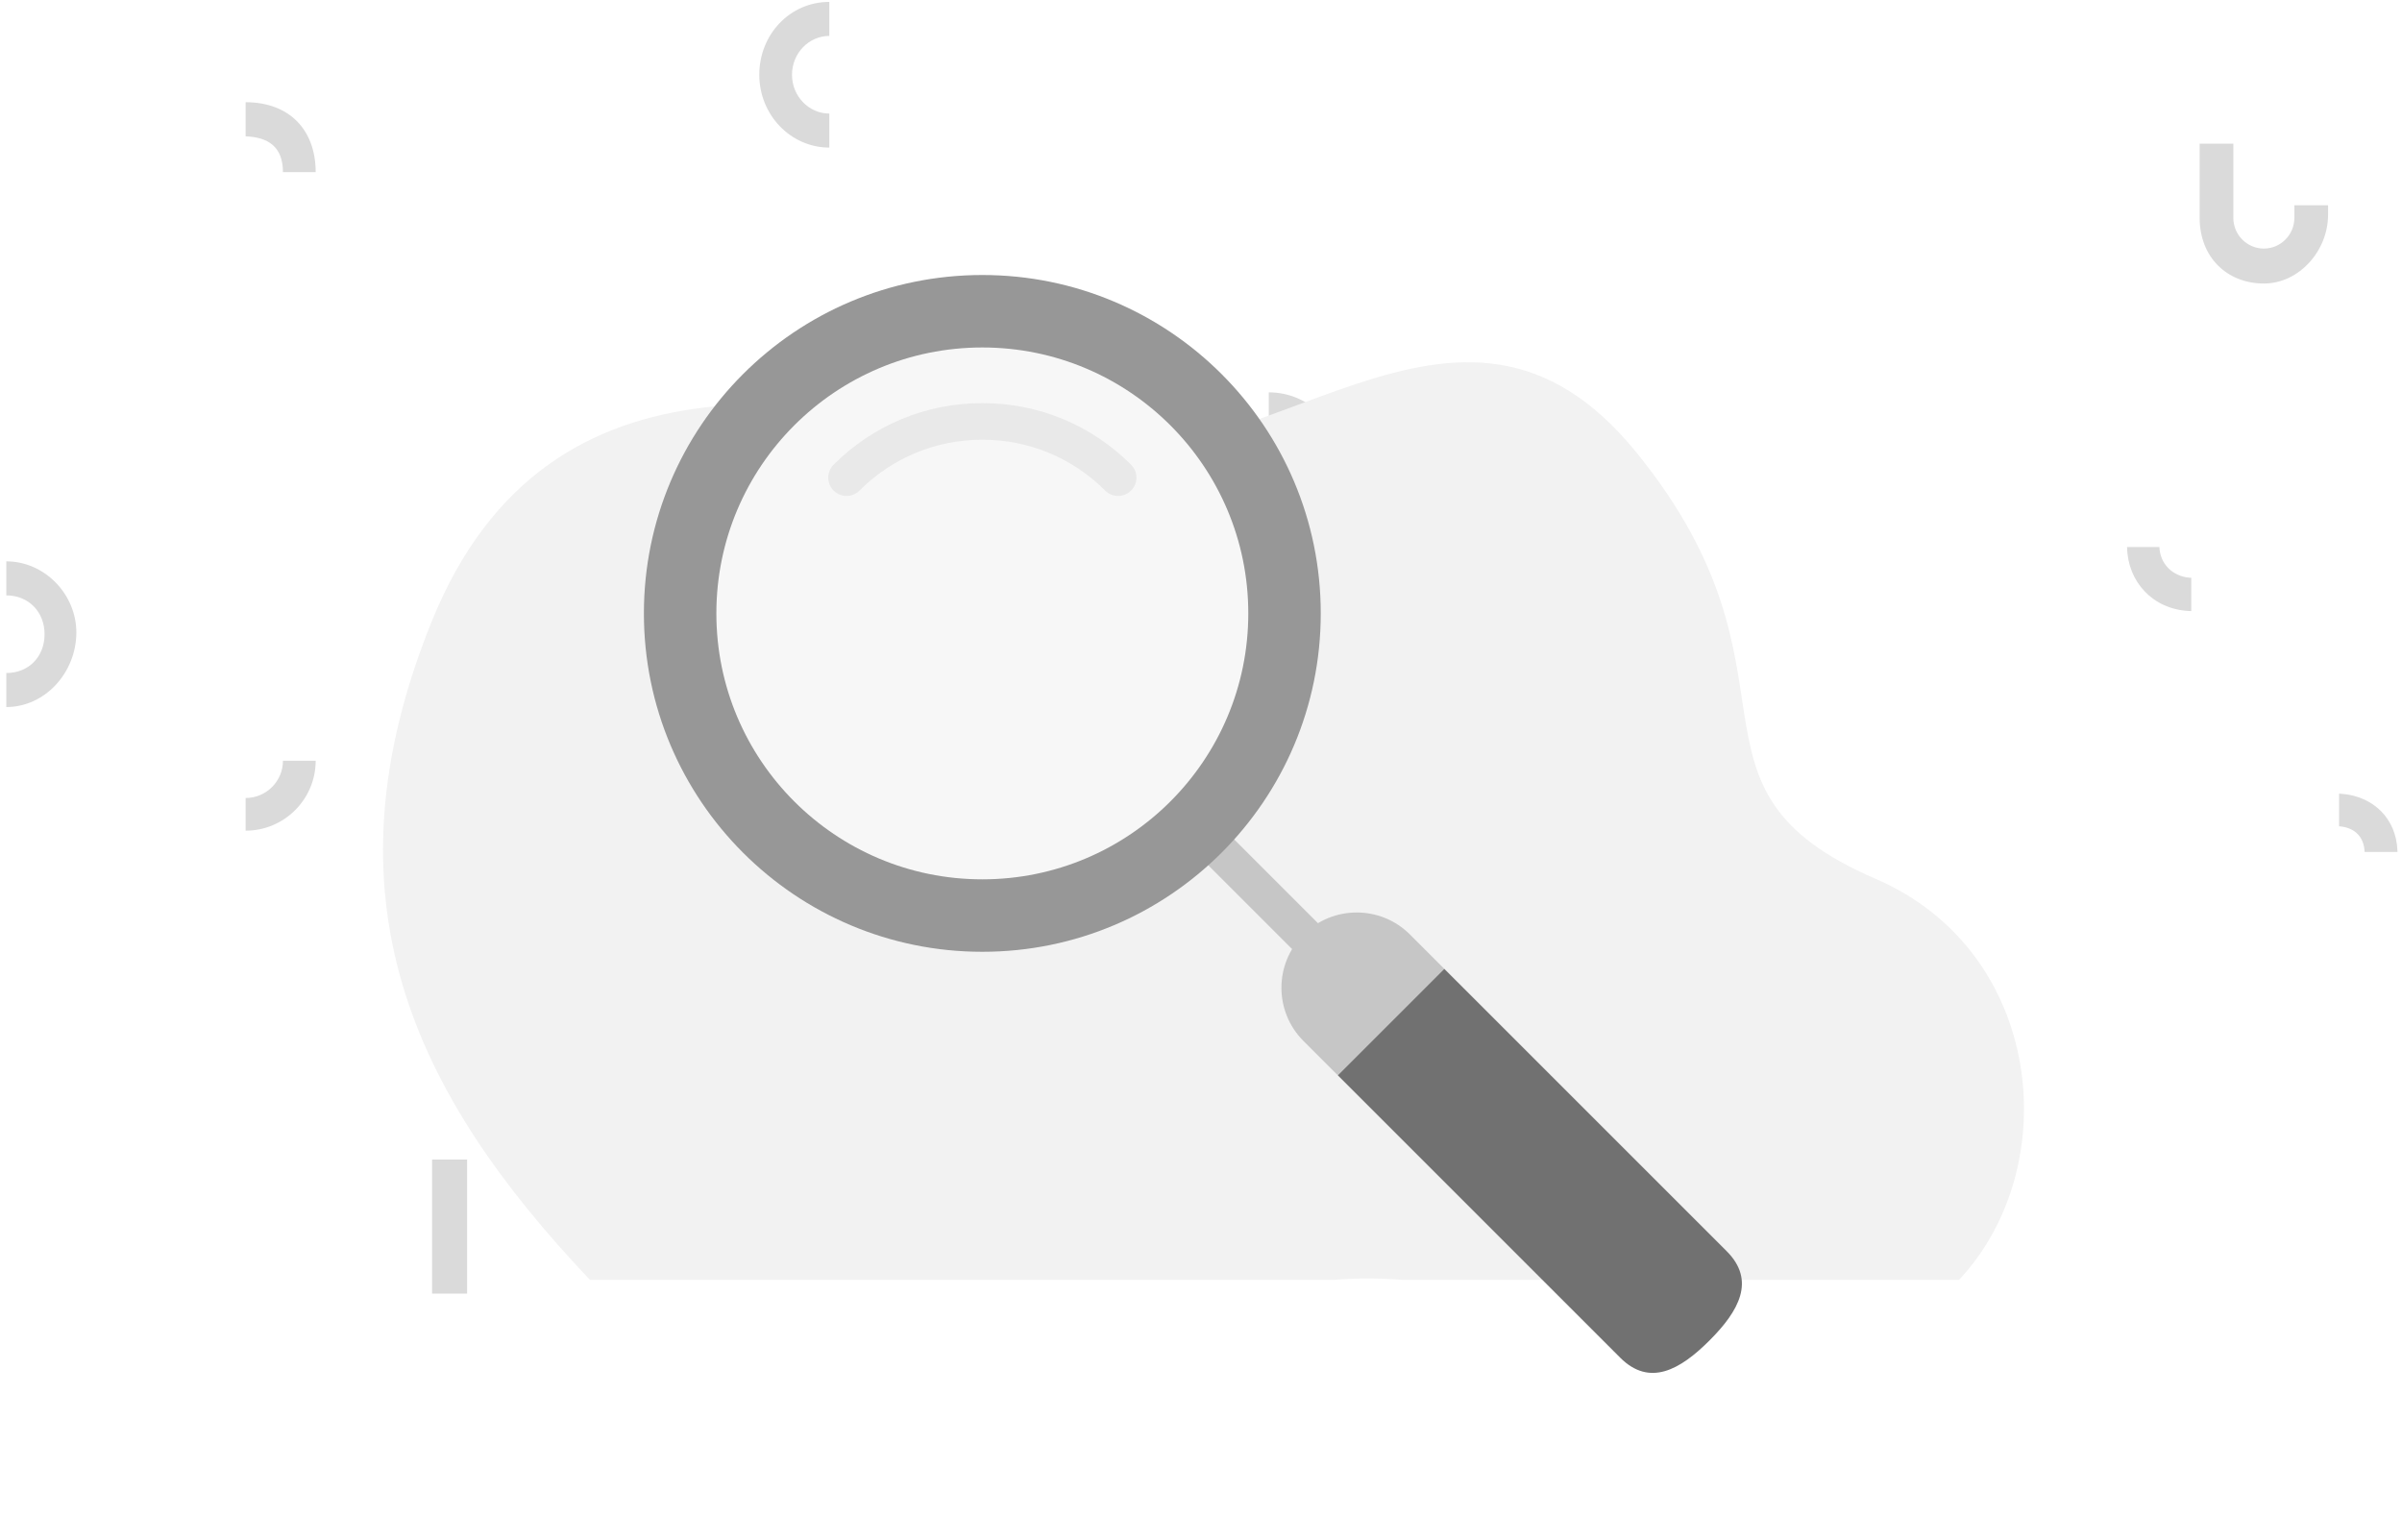 <?xml version="1.0" encoding="UTF-8"?>
<svg width="131px" height="84px" viewBox="0 0 131 84" version="1.1" xmlns="http://www.w3.org/2000/svg" xmlns:xlink="http://www.w3.org/1999/xlink">
    <!-- Generator: Sketch 49.2 (51160) - http://www.bohemiancoding.com/sketch -->
    <title>no results</title>
    <desc>Created with Sketch.</desc>
    <defs>
        <filter x="-25.0%" y="-25.0%" width="150.0%" height="150.0%" filterUnits="objectBoundingBox" id="filter-1">
            <feOffset dx="0" dy="0" in="SourceAlpha" result="shadowOffsetOuter1"></feOffset>
            <feGaussianBlur stdDeviation="5" in="shadowOffsetOuter1" result="shadowBlurOuter1"></feGaussianBlur>
            <feColorMatrix values="0 0 0 0 0   0 0 0 0 0   0 0 0 0 0  0 0 0 0.2 0" type="matrix" in="shadowBlurOuter1" result="shadowMatrixOuter1"></feColorMatrix>
            <feMerge>
                <feMergeNode in="shadowMatrixOuter1"></feMergeNode>
                <feMergeNode in="SourceGraphic"></feMergeNode>
            </feMerge>
        </filter>
    </defs>
    <g id="+Empty-States-/-Landings" stroke="none" stroke-width="1" fill="none" fill-rule="evenodd">
        <g id="Clients-/-No-results" transform="translate(-715, -223)">
            <g id="no-results" transform="translate(714, 222)">
                <g id="bg">
                    <g id="Elements" transform="translate(66.391, 36.066) scale(-1, -1) translate(-66.391, -36.066) translate(0.891, 0.566)" fill="#DADADA">
                        <path d="M3.322,25.497 L3.269,25.494 C2.415,25.402 1.994,24.887 1.936,24.183 L1.929,24.099 L0.138,24.099 L0.142,24.194 C0.209,25.872 1.411,27.159 3.266,27.275 L3.322,27.277 L3.322,25.497 Z" id="Fill-40"></path>
                        <path d="M11.545,37.242 C11.545,37.242 11.443,37.236 11.384,37.234 L11.384,39.051 C11.391,39.051 11.456,39.054 11.456,39.054 C12.395,39.121 13.091,39.806 13.121,40.731 L14.885,40.731 C14.856,38.837 13.491,37.354 11.545,37.242" id="Fill-42"></path>
                        <path d="M24.789,7.252 C23.994,7.252 23.243,7.568 22.674,8.143 C22.105,8.717 21.781,9.483 21.761,10.302 L21.759,10.388 C21.759,10.403 21.759,10.417 21.759,10.431 L23.541,10.431 C23.54,10.419 23.54,10.408 23.54,10.397 L23.54,10.369 C23.546,9.658 24.106,9.08 24.789,9.08 C25.481,9.08 26.044,9.664 26.044,10.381 L26.044,10.431 L27.808,10.431 L27.808,10.38 C27.808,8.655 26.453,7.252 24.789,7.252" id="Fill-44"></path>
                        <path d="M115.459,29.072 L115.459,29.073 C115.459,27.952 116.373,27.04 117.495,27.04 L117.495,25.258 C115.389,25.258 113.675,26.969 113.675,29.072 L115.459,29.072 Z" id="Fill-48"></path>
                        <polygon id="Fill-50" points="43.657 37.378 45.567 37.378 45.567 26.571 43.657 26.571"></polygon>
                        <polygon id="Fill-52" points="105.416 7.319 107.326 7.319 107.326 0.009 105.416 0.009"></polygon>
                        <path d="M61.694,47.309 C60.525,47.309 59.573,46.359 59.573,45.192 C59.573,44.024 60.525,43.075 61.694,43.075 C62.863,43.075 63.814,44.024 63.814,45.192 L63.814,45.192 L65.673,45.192 L65.673,45.192 C65.673,43.001 63.888,41.219 61.694,41.219 C59.5,41.219 57.714,43.001 57.714,45.192 C57.714,47.383 59.5,49.166 61.694,49.166 L61.694,47.309 Z" id="Fill-53"></path>
                        <path d="M83.876,36.702 L83.876,36.701 C83.876,37.822 82.963,38.734 81.841,38.734 L81.841,40.516 C83.947,40.516 85.66,38.804 85.661,36.702 L83.876,36.702 Z" id="Fill-54"></path>
                        <path d="M117.495,63.13 L117.495,63.13 C116.281,63.084 115.46,62.575 115.46,61.177 L113.675,61.177 C113.675,63.492 115.119,64.991 117.495,64.991 L117.495,63.13 Z" id="Fill-55"></path>
                        <path d="M85.661,64.372 L85.661,64.372 C86.783,64.372 87.697,65.322 87.697,66.489 C87.697,67.657 86.783,68.607 85.661,68.607 L85.661,68.607 L85.661,70.462 L85.661,70.462 C87.815,70.462 89.481,68.68 89.481,66.489 C89.481,64.298 87.768,62.516 85.661,62.516 L85.661,62.516 L85.661,64.372 Z" id="Fill-56"></path>
                        <path d="M7.425,55.102 C5.495,55.102 3.924,56.899 3.924,58.843 L3.923,58.683 L3.923,59.37 L5.76,59.37 L5.76,58.683 L5.761,58.683 C5.761,57.76 6.508,57.008 7.425,57.008 C8.343,57.008 9.09,57.76 9.09,58.683 L9.09,62.731 L10.927,62.731 L10.927,58.683 C10.927,56.54 9.437,55.102 7.425,55.102" id="Fill-57"></path>
                        <path d="M130.547,33.857 L130.547,33.857 C129.33,33.857 128.461,34.738 128.461,35.975 C128.461,37.2 129.341,38.092 130.547,38.092 L130.547,38.092 L130.547,39.948 L130.547,39.948 C128.444,39.948 126.72,38.137 126.727,36.059 C126.735,33.868 128.444,32.001 130.547,32.001 L130.547,32.001 L130.547,33.857 Z" id="Fill-59"></path>
                    </g>
                    <path d="M107.842,70.808 L77.469,70.808 C76.269,70.712 75.037,70.702 73.765,70.808 L33.174,70.808 C23.57,60.668 18.409,50.039 24.55,34.884 C30.96,19.068 46.618,22.782 58.291,25.352 C69.965,27.922 80.437,13.563 90.269,25.705 C100.102,37.847 91.745,43.953 103.296,48.937 C112.453,52.888 113.64,64.623 107.842,70.808 Z" fill="#F2F2F2"></path>
                </g>
                <g id="search" filter="url(#filter-1)" transform="translate(66, 46) scale(-1, 1) translate(-66, -46) translate(36, 16)" fill-rule="nonzero">
                    <rect id="Rectangle-path" fill="#C6C6C6" transform="translate(25.549, 34.337) rotate(-135) translate(-25.549, -34.337) " x="24.551" y="28.122" width="1.996" height="12.429"></rect>
                    <circle id="Oval" fill="#979797" cx="41.426" cy="18.457" r="18.457"></circle>
                    <circle id="Oval" fill="#F7F7F7" cx="41.426" cy="18.457" r="14.505"></circle>
                    <path d="M34.021,12.05 C33.765,12.05 33.51,11.953 33.315,11.758 C32.925,11.368 32.925,10.736 33.315,10.346 C35.481,8.18 38.362,6.987 41.426,6.987 C44.49,6.987 47.371,8.18 49.537,10.346 C49.927,10.736 49.927,11.368 49.537,11.758 C49.147,12.147 48.515,12.147 48.126,11.758 C46.336,9.968 43.957,8.983 41.426,8.983 C38.895,8.983 36.516,9.968 34.726,11.758 C34.531,11.953 34.276,12.05 34.021,12.05 Z" id="Shape" fill="#E9E9E9"></path>
                    <path d="M22.035,43.655 L6.639,59.052 C5.036,60.655 3.372,59.718 1.769,58.115 C0.165,56.511 -0.772,54.847 0.831,53.244 L16.228,37.848 L21.013,38.87 L22.035,43.655 Z" id="Shape" fill="#717171"></path>
                    <path d="M23.911,41.78 L22.035,43.655 L16.227,37.848 L18.103,35.972 C19.706,34.369 22.307,34.369 23.911,35.972 C25.514,37.576 25.514,40.177 23.911,41.78 Z" id="Shape" fill="#C6C6C6"></path>
                </g>
            </g>
        </g>
    </g>
</svg>